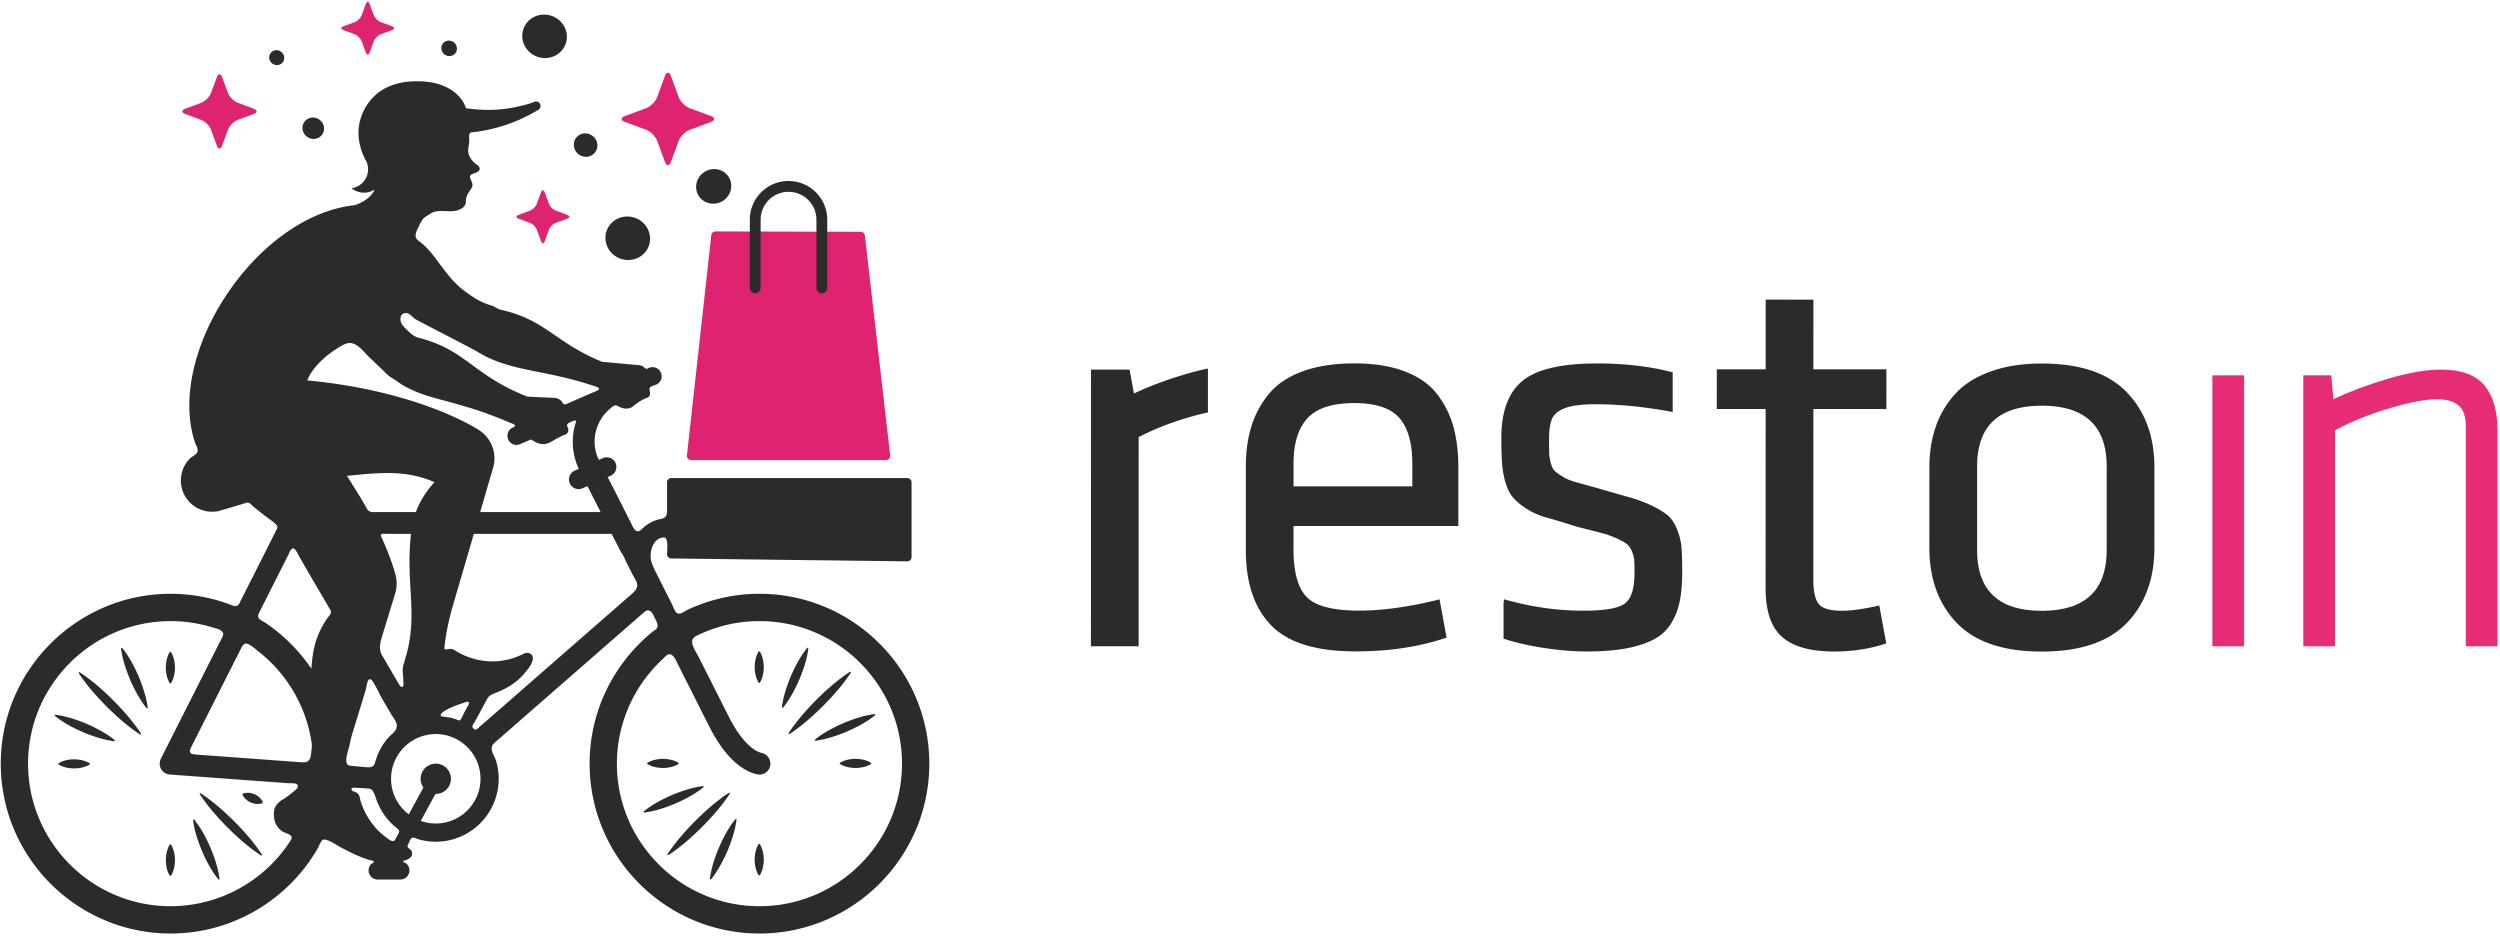 <svg width="879" height="329" viewBox="0 0 879 329" xmlns="http://www.w3.org/2000/svg"><title>g14</title><g fill="none" fill-rule="evenodd"><path d="M454.81 162.965c.007-7.11 1.645-12.424 4.93-15.948 3.28-3.53 8.762-5.292 16.438-5.292 7.544.012 12.828 1.756 15.85 5.242 3.023 3.487 4.54 8.828 4.54 16.016v8.014l-41.758-.006v-8.026zm51.337 47.77c-10.448 2.612-19.893 3.964-28.232 3.96-9.164 0-15.312-1.573-18.432-4.736-3.12-3.15-4.68-8.76-4.68-16.829v-8.192l57.95.012.008-20.39c0-5.394-.563-10.197-1.707-14.38a33.01 33.01 0 0 0-5.703-11.52c-2.666-3.487-6.458-6.154-11.365-8.045-4.912-1.896-10.847-2.844-17.803-2.844-7.021 0-13.072.93-18.142 2.778-5.08 1.86-9.036 4.49-11.863 7.91a33.266 33.266 0 0 0-6.19 11.446c-1.303 4.238-1.958 8.978-1.958 14.258v29.156c0 11.587 2.968 20.444 8.913 26.55 5.947 6.117 15.814 9.164 29.615 9.164 11.99 0 22.64-1.64 32.073-4.839l-2.484-13.459zM591.216 192.561c-.165-2.061-.648-4.124-1.45-6.166-.8-2.074-1.78-3.664-2.942-4.784-1.181-1.12-3.023-2.32-5.524-3.56-2.508-1.26-5.316-2.338-8.43-3.206-3.12-.893-7.097-2.018-11.935-3.425-2.832-.784-5.15-1.408-6.943-1.935-1.793-.488-3.321-1.106-4.581-1.92-1.262-.782-2.198-1.462-2.784-2.018-.576-.551-1.035-1.487-1.378-2.808-.34-1.316-.525-2.472-.55-3.451-.036-.984-.055-2.588-.05-4.832 0-3.224.356-5.641 1.072-7.25.71-1.609 2.251-2.85 4.624-3.743 2.362-.887 5.91-1.334 10.651-1.334 8.479 0 17.521.924 27.119 2.735v-13.955c-7.872-2.054-16.695-3.125-26.538-3.125-12.534 0-21.294 2.036-26.262 6.123-4.967 4.098-7.446 10.737-7.446 19.949 0 3.713.08 6.717.246 8.999a32.37 32.37 0 0 0 1.212 6.753c.648 2.221 1.528 3.97 2.636 5.28 1.101 1.31 2.678 2.636 4.728 3.957 2.05 1.34 4.485 2.406 7.298 3.2 2.827.766 6.264 1.81 10.314 3.107 3.585.919 6.376 1.621 8.388 2.148a32.343 32.343 0 0 1 5.578 1.921c1.707.783 2.924 1.45 3.652 2 .728.558 1.334 1.407 1.823 2.539.501 1.156.777 2.22.85 3.243.062.997.098 2.52.098 4.532 0 5.34-1.113 8.864-3.315 10.596-2.2 1.725-7.072 2.588-14.589 2.588-9.416 0-18.72-1.352-27.945-4.02l-.196 1.198v12.652c3.56 1.192 7.788 2.208 12.75 3.04 5.878.979 11.328 1.468 16.37 1.468 5.548 0 10.29-.36 14.204-1.118 3.921-.754 7.152-1.83 9.696-3.22 2.55-1.4 4.538-3.278 5.976-5.658 1.438-2.373 2.441-4.978 2.992-7.817.556-2.821.832-6.252.832-10.29 0-3.518-.079-6.343-.25-8.393M695.145 193.38c0 14.242 7.574 21.369 22.72 21.369 15.226 0 22.844-7.127 22.844-21.363l.005-29.363c0-14.236-7.603-21.374-22.824-21.374-15.16 0-22.739 7.138-22.739 21.374l-.006 29.358zm-16.78-.782l.006-28.208c0-5.25.746-10.057 2.25-14.383a32.733 32.733 0 0 1 6.824-11.506c3.058-3.352 7.169-5.958 12.338-7.843 5.18-1.89 11.214-2.844 18.107-2.844 13.464 0 23.436 3.376 29.895 10.119 6.485 6.722 9.709 15.561 9.709 26.488l-.012 28.19c0 10.918-3.243 19.746-9.708 26.438-6.467 6.693-16.444 10.038-29.908 10.038-13.459 0-23.4-3.345-29.848-10.05-6.435-6.692-9.653-15.52-9.653-26.439z" fill="#2B2B2A"/><path d="M777.87 131.956h11.146v95.279h-11.145v-95.279zM809.841 227.234v-95.278h9.838l.75 8.408c5.623-2.688 12.04-5.096 19.252-7.222 7.214-2.129 13.447-3.196 18.69-3.196 6.998 0 12.045 1.856 15.134 5.546 3.088 3.694 4.638 9.013 4.638 15.957v75.785h-11.154v-77.293c0-3.444-.837-5.903-2.525-7.372-1.69-1.468-4.215-2.205-7.587-2.205-4.001 0-9.561 1.056-16.681 3.162-7.121 2.108-13.52 4.692-19.203 7.758v75.95h-11.152z" fill="#E72C76"/><path d="M663.243 143.817l.012-13.96h-25.669l.007-24.5-16.78-.012-.012 24.505h-17.167l-.005 13.955H620.8l-.014 63.107c0 7.953 1.94 13.624 5.8 17.044 3.872 3.418 10.003 5.113 18.39 5.12 6.574 0 12.637-.99 18.236-2.858l-2.46-13.336c-5.236 1.212-9.648 1.86-13.135 1.86-4.227-.006-6.96-.818-8.196-2.44-1.243-1.62-1.848-4.405-1.848-8.369l.012-60.128 25.657.012zM424.706 129.57c-1.946.41-3.934.874-6.05 1.468-7.384 2.086-14.04 4.528-19.956 7.31l-1.546-8.388H383.59l-.019 97.268 16.774.007.018-73.563c5.134-2.661 10.94-4.973 17.406-6.876a97.93 97.93 0 0 1 6.936-1.774V129.57z" fill="#2B2B2A"/><path d="M191.54 67.665c-.366-.976-.966-.976-1.326 0l-1.47 3.961c-.36.981-1.46 2.085-2.453 2.453l-3.964 1.468c-.99.367-.99.963 0 1.336l3.964 1.459c.992.361 2.093 1.468 2.453 2.453l1.47 3.971c.36.99.96.99 1.326 0l1.47-3.97c.36-.986 1.46-2.093 2.452-2.454l3.964-1.459c.984-.373.984-.969 0-1.336l-3.964-1.468c-.992-.368-2.092-1.472-2.452-2.453l-1.47-3.961zM235.898 26.739c-.582-1.563-1.529-1.563-2.11 0l-2.73 7.42c-.592 1.552-2.33 3.297-3.896 3.883l-7.42 2.742c-1.554.572-1.554 1.527 0 2.095l7.42 2.735c1.566.58 3.304 2.337 3.896 3.885l2.73 7.427c.581 1.569 1.528 1.569 2.11 0l2.74-7.427c.568-1.548 2.326-3.304 3.886-3.86l7.413-2.76c1.553-.568 1.553-1.523 0-2.095l-7.413-2.742c-1.56-.586-3.318-2.331-3.886-3.883l-2.74-7.42zM241.556 159.845l8.54-77.14a1.514 1.514 0 0 1 1.427-1.337l51 .137a1.481 1.481 0 0 1 1.565 1.328l8.901 77.263c.05.428-.085.846-.373 1.156a1.524 1.524 0 0 1-1.119.508H242.993c-.83 0-1.498-.692-1.498-1.506 0-.153.02-.277.061-.409" fill="#DE2370"/><path d="M254.121 70.653c-2.923 1.813-6.716 1.003-8.477-1.841-1.758-2.82-.815-6.583 2.11-8.4 2.918-1.816 6.716-.996 8.472 1.836 1.756 2.825.82 6.594-2.105 8.405M203.353 54.185c-1.806-1.459-2.135-4.044-.715-5.803 1.4-1.756 4.013-1.978 5.816-.522 1.8 1.44 2.13 4.049.716 5.793-1.405 1.743-4.012 1.979-5.817.532M218.187 90.963c-4.117-1.45-6.294-5.848-4.893-9.812 1.413-3.97 5.872-6.015 9.977-4.552 4.094 1.45 6.288 5.843 4.876 9.815-1.408 3.956-5.86 5.99-9.96 4.549M288.96 103.105a1.9 1.9 0 0 1-1.902-1.889v-23.97c0-5.415-4.398-9.8-9.818-9.8-5.403 0-9.802 4.385-9.802 9.8v23.97a1.9 1.9 0 0 1-1.901 1.89 1.902 1.902 0 0 1-1.903-1.89v-23.97c0-7.511 6.112-13.605 13.606-13.605 7.512 0 13.624 6.094 13.624 13.606v23.97c0 1.032-.851 1.888-1.903 1.888M266.613 296.95c.184-.32.472-.32.642 0 .184.323.398.775.608 1.307.408 1.09.67 2.552.67 3.996 0 1.448-.262 2.904-.666 3.995-.214.547-.422 1.003-.612 1.315-.17.317-.458.317-.642 0a9.114 9.114 0 0 1-.598-1.315c-.418-1.09-.674-2.547-.674-3.995.007-1.444.27-2.906.674-3.996.208-.532.421-.984.598-1.308M237.14 296.925c1.84-2.46 4.527-5.5 7.39-8.363 2.868-2.86 5.903-5.543 8.361-7.39a50.656 50.656 0 0 1 3.011-2.178c.765-.495.955-.312.452.447a58.37 58.37 0 0 1-2.165 3.034c-1.854 2.435-4.539 5.484-7.408 8.356-2.863 2.856-5.903 5.536-8.35 7.387a53.357 53.357 0 0 1-3.01 2.17c-.764.498-.967.298-.466-.454a50.945 50.945 0 0 1 2.184-3.01M250.151 305.892c.515-2.248 1.47-5.15 2.661-7.916 1.187-2.783 2.626-5.475 3.891-7.408.637-.967 1.21-1.75 1.645-2.288.411-.544.674-.428.57.248-.086.685-.27 1.645-.508 2.768-.532 2.25-1.468 5.145-2.655 7.935-1.199 2.786-2.63 5.457-3.904 7.393a28.503 28.503 0 0 1-1.632 2.284c-.43.541-.685.428-.588-.248.092-.685.257-1.641.52-2.768M237.085 267.49c.544.205.997.425 1.314.609.324.184.324.45 0 .637-.317.17-.77.39-1.314.599-1.083.41-2.544.684-3.988.684-1.451 0-2.9-.265-3.995-.675-.54-.21-.997-.438-1.323-.608-.317-.178-.317-.453 0-.637a9.938 9.938 0 0 1 1.323-.61c1.095-.406 2.544-.675 3.995-.675 1.444 0 2.905.276 3.988.676M236.204 279.57c2.776-1.194 5.646-2.118 7.872-2.626a25.851 25.851 0 0 1 2.748-.514c.68-.1.79.16.25.588-.532.42-1.303.98-2.276 1.622-1.902 1.265-4.563 2.697-7.328 3.865-2.77 1.188-5.634 2.136-7.874 2.644-1.113.244-2.06.421-2.74.507-.673.098-.789-.17-.25-.587a30.443 30.443 0 0 1 2.262-1.628c1.916-1.272 4.571-2.688 7.336-3.872M295.482 268.099a8.53 8.53 0 0 1 1.304-.61c1.094-.406 2.537-.675 3.988-.68 1.456 0 2.91.274 4 .68.55.206 1.004.426 1.31.61.323.177.323.45 0 .624a9.352 9.352 0 0 1-1.31.621c-1.09.41-2.544.675-4 .675-1.45-.005-2.894-.275-3.988-.684a8.903 8.903 0 0 1-1.304-.612c-.324-.175-.324-.447 0-.624M279.693 254.366c1.853-2.448 4.538-5.5 7.384-8.36 2.862-2.87 5.916-5.552 8.368-7.399a48.147 48.147 0 0 1 3.028-2.17c.741-.491.936-.295.434.454-.501.736-1.217 1.82-2.172 3.019-1.829 2.444-4.52 5.481-7.389 8.35-2.87 2.871-5.91 5.554-8.35 7.385a49.518 49.518 0 0 1-3.022 2.19c-.753.488-.955.299-.453-.456.501-.75 1.229-1.81 2.172-3.013M286.807 259.81a35.988 35.988 0 0 1 2.288-1.635c1.934-1.272 4.619-2.702 7.403-3.894 2.777-1.194 5.67-2.136 7.928-2.654 1.125-.258 2.079-.428 2.764-.504.68-.114.784.147.252.563a40.739 40.739 0 0 1-2.288 1.65c-1.928 1.257-4.619 2.706-7.403 3.89-2.789 1.183-5.677 2.13-7.94 2.655a33.752 33.752 0 0 1-2.758.518c-.667.106-.778-.156-.246-.59M267.255 239.882c-.17.321-.458.321-.63 0a10.605 10.605 0 0 1-.606-1.324c-.408-1.083-.672-2.539-.672-3.985 0-1.447.264-2.91.667-3.999.21-.537.423-.99.612-1.312.17-.315.459-.315.63 0 .19.321.41.775.611 1.312.404 1.09.68 2.552.68 3.999-.013 1.446-.276 2.902-.68 3.985-.213.55-.421 1.003-.612 1.324M275.465 245.55c.514-2.233 1.457-5.102 2.625-7.855 1.185-2.778 2.612-5.432 3.872-7.347.63-.964 1.204-1.73 1.628-2.27.415-.531.679-.415.587.251a33.254 33.254 0 0 1-.508 2.752c-.508 2.228-1.45 5.107-2.636 7.868-1.182 2.76-2.607 5.432-3.874 7.335a31.7 31.7 0 0 1-1.62 2.267c-.436.544-.685.418-.582-.246.086-.68.252-1.629.508-2.754M70.489 279.619c-.501-.76-.3-.95.452-.447.753.501 1.805 1.23 3.023 2.177 2.446 1.842 5.48 4.532 8.35 7.384 2.87 2.866 5.548 5.91 7.39 8.358a42.71 42.71 0 0 1 2.177 3.02c.501.753.3.949-.447.446a53.574 53.574 0 0 1-3.028-2.161c-2.44-1.857-5.486-4.543-8.356-7.403-2.857-2.872-5.536-5.905-7.384-8.346a53.504 53.504 0 0 1-2.177-3.028M91.013 282.646c-.857.085-1.89-.067-2.808-.472-.936-.39-1.75-1.027-2.288-1.715a5.726 5.726 0 0 1-.612-.914c-.123-.251-.012-.49.257-.586a5.107 5.107 0 0 1 1.071-.185c.863-.092 1.89.061 2.825.464.931.392 1.75 1.03 2.276 1.701.276.344.484.664.607.91.145.26.017.516-.245.589a4.892 4.892 0 0 1-1.083.208M59.587 297.12c.19-.322.466-.322.638 0 .182.314.402.77.61 1.314.404 1.084.674 2.54.674 3.995 0 1.441-.27 2.907-.674 3.99a7.71 7.71 0 0 1-.61 1.302c-.172.33-.447.33-.643 0a8.77 8.77 0 0 1-.6-1.303c-.416-1.082-.672-2.548-.672-3.989 0-1.455.275-2.91.679-3.995.2-.544.42-1 .598-1.314M68.5 288.439c.429.544.998 1.328 1.627 2.27 1.267 1.922 2.692 4.582 3.867 7.354 1.187 2.758 2.123 5.636 2.643 7.87.25 1.115.416 2.063.508 2.74.097.676-.166.786-.588.244a31.688 31.688 0 0 1-1.627-2.254c-1.265-1.915-2.685-4.587-3.872-7.347-1.181-2.777-2.123-5.633-2.624-7.88a29.078 29.078 0 0 1-.503-2.737c-.104-.676.148-.78.57-.26M59.581 229.43c.196-.312.459-.312.643 0 .19.32.404.778.61 1.316.406 1.095.674 2.544.674 3.998 0 1.45-.268 2.902-.684 3.985a8.004 8.004 0 0 1-.6 1.324c-.184.321-.447.321-.643 0-.17-.32-.397-.767-.6-1.324-.416-1.083-.672-2.536-.678-3.985 0-1.454.262-2.903.678-3.998.203-.538.411-.997.6-1.316M30.102 240.087a54.149 54.149 0 0 1-2.172-3.025c-.502-.761-.306-.95.453-.456.759.496 1.804 1.243 3.023 2.172 2.458 1.841 5.48 4.533 8.356 7.403 2.862 2.862 5.54 5.902 7.389 8.356a50.016 50.016 0 0 1 2.177 3.013c.496.755.3.945-.458.444a52.285 52.285 0 0 1-3.01-2.16c-2.453-1.853-5.493-4.533-8.356-7.403-2.864-2.862-5.55-5.906-7.402-8.344M43.113 231.094a38.852 38.852 0 0 1-.513-2.765c-.092-.667.152-.783.587-.25.428.543.997 1.333 1.64 2.287 1.265 1.936 2.697 4.62 3.897 7.412 1.18 2.787 2.121 5.674 2.641 7.92a32.85 32.85 0 0 1 .527 2.764c.11.68-.159.804-.587.244-.429-.538-.997-1.309-1.634-2.28-1.266-1.925-2.703-4.617-3.891-7.397-1.204-2.79-2.147-5.675-2.667-7.935M20.754 268.27a9.273 9.273 0 0 1 1.321-.627c1.09-.402 2.54-.664 3.983-.664 1.456.013 2.912.281 4.001.68.544.213.99.428 1.315.61.312.175.312.454 0 .628-.324.192-.77.4-1.315.61-1.09.414-2.545.672-4.001.672-1.443 0-2.893-.258-3.983-.672-.544-.21-1.002-.418-1.321-.61-.312-.174-.312-.453 0-.628M19.818 251.349c.686.085 1.634.256 2.747.508 2.239.512 5.108 1.453 7.873 2.625 2.766 1.186 5.426 2.618 7.347 3.884.948.624 1.73 1.192 2.257 1.615.544.428.428.688-.25.593a39.098 39.098 0 0 1-2.742-.517c-2.238-.51-5.094-1.452-7.878-2.627-2.766-1.186-5.414-2.588-7.335-3.88-.948-.621-1.732-1.181-2.257-1.614-.539-.422-.428-.684.238-.587" fill="#2B2B2A"/><path d="M59.992 318.622c-27.64 0-50.127-22.486-50.127-50.126 0-27.614 22.488-50.114 50.127-50.114 1.168 0 2.33.031 3.505.12 3.773.266 7.53.97 11.159 2.076 1.1.331 3.284.704 3.754 1.98.25.682-.182 1.324-.47 1.906a184.4 184.4 0 0 0-1.395 2.758c-1.639 3.231-3.279 6.475-4.907 9.715-1.546 3.052-3.09 6.099-4.624 9.145-1.37 2.68-2.716 5.378-4.08 8.06-1.082 2.156-2.172 4.312-3.261 6.475-.728 1.45-1.473 2.924-2.203 4.365-.312.596-.598 1.183-.904 1.78a3.867 3.867 0 0 0 .086 3.636 3.816 3.816 0 0 0 3.064 1.931l13 .945c7.738.58 15.465 1.138 23.204 1.704 1.792.138 3.597.266 5.394.4.808.055 2.827-.182 3.31.624.58.991-1.071 2.043-1.707 2.576-1.21 1.003-2.501 1.975-3.877 2.735-2.62 1.893-2.907 3.555-2.706 5.967a6.752 6.752 0 0 0 2.9 5.008c1.267.868 4.314 1.057 2.974 3.174a50.367 50.367 0 0 1-4.784 6.316 50.15 50.15 0 0 1-37.432 16.844zm49.38-53.554c-.22 2.242-1.047 3.126-3.243 2.957-1.328-.092-2.637-.187-3.945-.281-3.622-.263-7.25-.532-10.864-.804-7.195-.52-14.371-1.054-21.566-1.572-1.736-.132-3.822-.102-2.66-2.404.838-1.664 1.682-3.332 2.52-5.007 1.223-2.412 2.435-4.824 3.652-7.225l4.454-8.816c1.633-3.242 3.272-6.472 4.9-9.708.704-1.383 1.394-2.768 2.092-4.142.532-1.052 1.125-2.22 2.49-1.624 1.327.572 2.612 1.774 3.738 2.667a50.28 50.28 0 0 1 6.734 6.384 50.494 50.494 0 0 1 9.47 16.028 49.791 49.791 0 0 1 2.454 9.85c.166 1.14-.122 2.54-.226 3.697zm1.174-37.694a28.025 28.025 0 0 0-.593 3.17 70.674 70.674 0 0 0-.477 4.545 61.128 61.128 0 0 0-11.93-12.981 66.235 66.235 0 0 0-4.19-3.092c-.667-.468-1.584-.847-2.16-1.395-.642-.603-.452-1.47-.11-2.163.459-.942.936-1.86 1.402-2.77 1.425-2.82 2.85-5.647 4.269-8.467 1.137-2.245 2.264-4.481 3.396-6.724.428-.832.85-1.67 1.265-2.499.338-.68.74-2.002 1.574-2.186.86-.19 1.988 2.52 2.378 3.181.887 1.523 1.775 3.05 2.662 4.581 1.92 3.298 3.853 6.58 5.78 9.892.552.948 1.114 1.903 1.665 2.858.324.544.764 1.092.856 1.718.104.728-.343 1.114-.723 1.64a26.881 26.881 0 0 0-2.078 3.163 28.994 28.994 0 0 0-2.986 7.53zm57.46-76.4c-2.678-1.694-22.866-13.702-59.925-17.22.936-2.793 3.45-5.594 5.212-7.225a31.87 31.87 0 0 1 4.716-3.664c1.217-.765 2.881-1.945 4.319-2.203 3.089-.568 5.573 3.108 7.48 4.922a399.27 399.27 0 0 1 6.1 5.842c.056.04.098.08.136.132.054.043.104.08.146.135.452.425.96.813 1.53 1.15 1.633.957 3.096 2.171 4.772 3.08a41.856 41.856 0 0 0 4.685 2.15c3.31 1.284 6.753 2.153 10.173 3.085 4.527 1.203 9.004 2.52 13.422 4.096 1.902.704 3.793 1.408 5.658 2.167 1.022.412 2.056.85 3.059 1.272.397.183 1.07.336 1.383.636.538.556-.116.777-.556.972a3.187 3.187 0 0 0-1.64 4.21 3.19 3.19 0 0 0 2.929 1.92c.423 0 .863-.086 1.279-.28l3.78-1.64c.294.167.618.354.96.562 2.98 1.804 4.877.936 5.96.343 2.366-1.27 3.162-1.866 5.04-2.57.888-.314 1.304-1.092 1.188-2.002-.062-.444-.502-.959-.44-1.399.109-.608 1.026-.95 1.522-1.159.3-.144.69-.394 1.022-.422.14-.03.392 0 .5.082.264.196.105.19.057.454-.159.733-.428 1.456-.588 2.208a22.324 22.324 0 0 0-.496 4.692c0 3.31.721 6.57 2.1 9.55l-1.42.63c-1.713.761-2.496 2.77-1.725 4.482a3.389 3.389 0 0 0 3.094 2.014c.466 0 .93-.095 1.384-.3l1.73-.762 4.618 9.124h-42.344l4.252-14.558.306-1.072c.562-1.946.636-4.055.105-6.16a11.776 11.776 0 0 0-5.483-7.274zm-44.07 118.36c-1.847-.116-2.28-.645-2.14-2.606.122-1.66.758-3.214 1.108-4.823.28-1.288.56-2.61.948-3.87 1.18-3.823 2.336-7.638 3.505-11.463.397-1.292.795-2.582 1.199-3.886.274-.917.428-2.777.96-3.517.177-.235.342-.355.502-.367.722-.092 1.4 1.407 1.859 2.172.857 1.456 1.505 3.035 2.368 4.487 1.113 1.936 2.232 3.832 3.347 5.739.832 1.425 2.244 2.82 1.853 4.606-.343 1.526-2.044 2.506-3.023 3.655a22.237 22.237 0 0 0-3.53 5.652c-.446 1.065-.758 2.148-1.1 3.227-.587 1.826-2.508 1.444-3.995 1.318-1.279-.11-2.57-.246-3.86-.324zm-.348 8.254c-.3-.784 1.108-.606 1.609-.595 1.553.055 2.007.087 3.548.21 1.163.085 1.793-.01 2.441 1.075.514.872.764 1.728 1.102 2.686a22.383 22.383 0 0 0 3.326 6.257 23.98 23.98 0 0 0 2.363 2.619c.433.41.875.798 1.333 1.17.379.314.948.604 1.022 1.16.085.658-.514 1.408-.814 1.96-.233.414-.434.92-.741 1.296-.752.93-2.341-.526-3.003-1.006-3.205-2.335-5.77-5.496-7.505-9.046-.748-1.522-1.42-3.18-1.744-4.857-.19-.973-.827-1.78-1.768-2.13-.57-.2-.863-.125-1.17-.8zm9.036-97.55c-1.315 0-2.766.27-3.512-1.02-.911-1.564-1.798-3.146-2.734-4.688-.465-.776-2.985-4.784-4.392-7.022 10.827-1.04 20.61-2.275 30.776 2.224-2.673 2.952-5.01 6.34-6.54 10.506h-13.598zm9.488 52.99a7.732 7.732 0 0 0-.483 3.701c.116 1.064.183 2.135.183 3.193 0 .452.22 1.242-.275 1.516-.661.371-1.205-.776-1.463-1.206-.948-1.607-1.865-3.203-2.801-4.794-.979-1.706-1.983-3.408-2.979-5.098-1.266-2.207-.552-4.684.159-6.996l1.841-5.99c.778-2.569 1.566-5.144 2.35-7.716l.244-.768c.024-.096.037-.177.08-.245v-.055c.672-2.257.648-4.59.012-6.729-.203-.796-.44-1.557-.68-2.33a86.45 86.45 0 0 0-2.226-6.106 117.128 117.128 0 0 0-1.798-4.197c-.258-.544-.747-1.156.049-1.462.44-.17.972-.04 1.419-.04h8.76c-2.031 18.314 2.93 29.147-2.355 44.887l.085.007c-.042.14-.092.286-.122.428zm1.614 53.306c-3.78-2.877-6.233-7.402-6.233-12.51 0-8.662 7.06-15.73 15.735-15.73 8.66 0 15.714 7.068 15.714 15.73 0 8.674-7.053 15.722-15.714 15.722-1.854 0-3.635-.333-5.287-.929l5.17-9.47c.043 0 .08.003.117.003a5.32 5.32 0 0 0 5.32-5.326c0-2.936-2.39-5.328-5.32-5.328-2.95 0-5.342 2.392-5.342 5.328 0 1.152.374 2.197.986 3.072l-5.146 9.438zm11.202-34.91c.049-.555 1.198-1.366 1.584-1.592 1.022-.624 2.117-1.095 3.218-1.542a44.655 44.655 0 0 1 3.194-1.138c.385-.115 1.16-.526 1.565-.396.924.292.153 1.182-.104 1.652l-1.18 2.194c-.312.534-1.09 2.602-1.64 2.708-.33.036-1.199-.413-1.523-.514-.501-.144-.973-.31-1.462-.424-1.034-.246-2.135-.246-3.126-.484-.385-.098-.538-.26-.526-.464zm16.437 1.75c-.776.68-1.553 1.351-2.33 2.018-.269.252-.545.482-.814.728-.215.17-.416.41-.648.518-.63.282-1.475-.317-1.456-1.02.017-.576.525-1.12.795-1.604l3.218-5.914c.422-.77.819-1.564 1.254-2.319.758-1.264 2.06-1.63 3.358-2.16a29.191 29.191 0 0 0 3.29-1.548c2.197-1.187 4.246-2.716 5.904-4.593 3.017-3.378 4.038-5.595 3.06-6.932-.98-1.334-2.68-.599-2.68-.599-13.195 6.867-24.328-1.065-24.328-1.065-.656-.468-1.44-.654-2.234-.468-.49.101-1.108.23-1.524-.07.472-6.326 2.662-14.028 2.662-14.028l7.708-26.412h48.468l3.188 6.28c.116.226.256.435.414.627.71.905 1.156 2.297 1.69 3.337a640.055 640.055 0 0 0 1.865 3.707c.533 1.077 1.56 2.417 1.768 3.588.325 1.85-1.15 2.97-2.361 4.037-2.098 1.827-4.208 3.674-6.312 5.512-2.864 2.487-5.727 4.995-8.584 7.491-3.247 2.833-6.508 5.687-9.763 8.523-3.285 2.868-6.576 5.744-9.873 8.618-2.962 2.598-5.928 5.175-8.89 7.776l-6.845 5.971zm38.779-115.92c-.851.45-1.806.78-2.692 1.174-2.612 1.15-5.231 2.278-7.836 3.432-.428.182-1.132.544-1.542.14-.22-.195-.33-.563-.532-.795a2.582 2.582 0 0 0-.656-.617c-.556-.392-1.272-.667-1.962-.692l-9.495-.43c-19.63-7.816-21.344-16.454-38.601-20.816-1.72-.446-4.067-2.912-5.2-4.2-1.18-1.354-1.388-4.533 1.334-4.37 1.07.054 2.263 1.7 3.29 2.25 5.116 2.738 14.818 7.687 20.208 10.566 1.718.912 3.345 1.988 5.12 2.82a47.083 47.083 0 0 0 5.077 2.006c3.439 1.151 6.999 1.915 10.547 2.643 4.105.832 8.197 1.621 12.253 2.636 2.005.49 4 1.047 5.988 1.64 1.077.324 2.155.648 3.23 1.021.6.203 2.655.723 1.702 1.438-.061.058-.136.098-.233.153zm18.236 99.383a49.405 49.405 0 0 1 4.422-4.699c.612-.58 1.542-1.773 2.435-1.877 1.04-.13 1.799.96 2.221 1.737.61 1.171 1.194 2.367 1.78 3.548 1.095 2.166 2.19 4.326 3.286 6.482 2.385 4.744 4.758 9.49 7.162 14.213 2.698 5.275 8.412 14.388 16.494 16.21.293.057.574.093.85.093a3.832 3.832 0 0 0 3.738-3 3.845 3.845 0 0 0-2.9-4.59c-4.264-.962-8.64-6.914-11.33-12.193-2.385-4.68-4.741-9.379-7.097-14.068a1955.357 1955.357 0 0 1-3.768-7.444c-.728-1.437-1.7-2.763-2.147-4.328-.605-2.16.526-2.796 2.288-3.623a49.86 49.86 0 0 1 14.279-4.236 49.29 49.29 0 0 1 6.93-.48c27.645 0 50.12 22.5 50.12 50.114 0 27.64-22.475 50.126-50.12 50.126-27.633 0-50.12-22.486-50.12-50.126 0-7.194 1.56-14.356 4.583-20.903a50.225 50.225 0 0 1 6.894-10.956zM59.992 208.774c-32.924 0-59.724 26.795-59.724 59.722 0 32.933 26.8 59.728 59.724 59.728a59.56 59.56 0 0 0 16.4-2.296c9.849-2.822 18.904-8.223 26.092-15.527a59.814 59.814 0 0 0 9.23-12.095c.447-.776.99-2.536 1.75-2.985.6-.36 1.56.064 2.146.293 1.628.638 3.03 1.707 4.57 2.512 2.356 1.22 4.717 2.431 7.2 3.39.82.308 1.66.596 2.502.846.387.104.968.154 1.316.331.747.44-.422.825-.721 1.15a3.173 3.173 0 0 0-.881 2.195c0 1.763 1.444 3.2 3.212 3.2h7.946a3.204 3.204 0 0 0 3.206-3.2c0-.894-.392-1.77-1.066-2.385-.194-.165-1.052-.501-1.106-.697-.104-.388.697-.468.924-.538.39-.148.794-.324 1.149-.562.515-.34.948-.827 1.028-1.479.135-.877-.355-1.596-1.07-2.047-.827-.513-.502-1.217-.098-1.94.287-.542.447-1.277.965-1.68.662-.502 1.666.15 2.356.36 2.002.582 4.092.878 6.186.878 12.185 0 22.113-9.93 22.113-22.124a22.32 22.32 0 0 0-.899-6.222c-.6-2.006-2.678-4.373-.777-6.23.6-.606 1.279-1.128 1.915-1.678 1.89-1.658 3.786-3.297 5.67-4.965 5.366-4.69 10.743-9.379 16.102-14.061 5.72-4.99 11.44-9.98 17.146-14.963 3.952-3.45 7.892-6.895 11.844-10.344.71-.63 1.279-1.047 2.227-.508.71.373 1.04 1.217 1.37 1.856.466.964 1.482 2.595 1.23 3.71-.159.765-1.108 1.218-1.67 1.677a52.57 52.57 0 0 0-2.422 2.054 61.578 61.578 0 0 0-4.484 4.503c-5.725 6.375-10.063 13.96-12.601 22.133a59.489 59.489 0 0 0-2.687 17.71c0 32.933 26.79 59.728 59.719 59.728 32.936 0 59.724-26.795 59.724-59.728 0-32.927-26.788-59.722-59.724-59.722-5.066 0-10.138.652-15.043 1.931a58.883 58.883 0 0 0-10.381 3.768c-1.028.49-2.686 2.007-3.812.899-.66-.654-1.052-2.018-1.474-2.85-.545-1.086-1.09-2.16-1.64-3.24l-4.03-7.98c-.638-1.269-1.243-2.557-1.635-3.908-.861-3.017.49-8.369 4.448-8.414 1.683-.03 1.077 4.865 1.077 5.857a1.5 1.5 0 0 0 1.492 1.516l82.976 1.019c.827 0 1.499-.67 1.499-1.496V169.59a1.5 1.5 0 0 0-1.499-1.498l-82.976-.007a1.49 1.49 0 0 0-1.492 1.492v9.391c0 .886.09 2.013-.557 2.716-.685.777-1.767.737-2.679 1.01a13.712 13.712 0 0 0-3.06 1.343 13.92 13.92 0 0 0-2.586 1.997c-2.062 2.04-2.974-.502-3.758-2.074a1918.29 1918.29 0 0 1-3.553-7.032c-.881-1.747-2.856-5.635-4.668-9.183l1.035-.468c1.713-.755 2.477-2.765 1.718-4.48-.765-1.716-2.77-2.479-4.485-1.716l-1.35.599c-.331-.672-.54-1.076-.551-1.107a14.827 14.827 0 0 1-.974-5.273 15.163 15.163 0 0 1 2.632-8.528 15.616 15.616 0 0 1 2.636-2.943c.459-.397 1.015-.93 1.572-1.175.63-.293 1.088-.008 1.646.295.47.235.966.447 1.498.577.728.178 1.51.206 2.252 0 .79-.217 1.236-.669 1.842-1.146 0 0 2.392-1.867 4.2-2.442 1.488-.464 1.2-1.872 1.2-1.872-.054-.685-.434-1.498.166-1.98.575-.454 1.364-.564 2.024-.854 1.616-.7 2.35-2.598 1.64-4.212a3.202 3.202 0 0 0-4.216-1.662c-.33.151-.745.407-1.112.242-.361-.159-.654-.587-1.021-.776-.399-.218-.881-.392-1.34-.428l-12.993-1.188c-16.995-6.974-19.638-14.852-36.252-18.45a8.867 8.867 0 0 0-1.622-.826l.067-.152c-4.08-1.206-6.3-2.267-10.79-5.64-4.246-3.207-7.085-7.526-10.266-11.698-1.437-1.896-3.004-3.697-4.888-5.18-.71-.557-1.565-1.016-1.767-1.982-.245-1.139.434-2.352.918-3.326.586-1.22 1.094-2.529 2.14-3.432.673-.556 1.554-1.049 2.3-1.508 2.656-1.614 6.166-.189 9.14-1.016 1.505-.424 3.132-1.35 3.132-3.13 0-1.09.306-2.11.88-3.054.398-.642 1.45-1.914 1.45-2.722 0-1.608-1.75-2.887-.336-3.762.655-.416 2.85-.668 2.85-1.949 0-.887-.72-1.263-.72-1.263-3.867-2.658-3.292-5.677-3.292-5.677.36-2.43.404-2.823.3-4.368-.031-.633.116-1.413.869-1.535 7.64-.798 15.147-3.145 21.997-7.084l1.506-.838c.446-.284.745-.783.745-1.34 0-.875-.703-1.594-1.57-1.594a1.55 1.55 0 0 0-.478.078c-.245.078-1.505.568-1.505.568-7.64 2.254-13.911 2.888-22.64 1.75-1.542-4.736-6.595-8.797-14.627-9.406C131.1 27.292 127 39.698 126.298 43.73c-.697 4.031.012 8.203 2.295 12.656.14.27.275.546.41.82.243.68.397 1.395.403 2.167.086 3.452-2.46 6.359-5.818 6.808a7.138 7.138 0 0 0 4.57 1.572 7.141 7.141 0 0 0 3.542-1.101c-1.26 3.332-6.124 5.462-7.66 5.58-8.52 1.038-16.535 4.728-23.496 9.622-7.586 5.328-14.088 12.124-19.43 19.674-5.328 7.526-9.561 15.91-12.118 24.781-2.312 8.07-3.255 16.737-1.578 25.017a38.1 38.1 0 0 0 1.01 3.931c.33 1.04 1.278 2.373 1.02 3.51-.232 1.047-1.92 1.695-2.684 2.46a11.017 11.017 0 0 0-3.182 7.714c0 6.063 4.924 10.984 10.982 10.984.538 0 1.026-.052 1.38-.095.076 0 .154-.017.228-.03l.472-.067c.066-.019.14-.03.22-.05.532-.115 1.033-.3 1.553-.449 1.676-.486 3.34-.976 4.997-1.472.698-.2 1.396-.416 2.087-.626.508-.144 1.163-.468 1.701-.392.79.117 1.419.976 2 1.465.972.796 1.958 1.579 2.955 2.361.924.76 1.903 1.423 2.844 2.13.595.45 1.217.874 1.75 1.382.63.606 1.027 1.09.611 1.878-.305.593-.593 1.198-.893 1.786-.832 1.652-1.675 3.322-2.513 4.974l-3.512 6.968c-1.407 2.79-2.826 5.59-4.24 8.393-.55 1.09-1.095 2.177-1.651 3.255-.263.562-.501 1.26-1.07 1.577-.76.41-1.402.096-2.13-.185a64.594 64.594 0 0 0-5.267-1.747 59.143 59.143 0 0 0-11.121-1.995 58.427 58.427 0 0 0-4.973-.212z" fill="#2B2B2A"/><path d="M129.956 1.37c-.366-.975-.966-.975-1.328 0l-1.46 3.958c-.369.984-1.469 2.088-2.466 2.456l-3.959 1.468c-.99.362-.99.96 0 1.334l3.959 1.458c.997.364 2.097 1.472 2.465 2.458l1.461 3.97c.362.983.962.983 1.328 0l1.468-3.97c.355-.986 1.463-2.094 2.454-2.458l3.964-1.458c.99-.374.99-.972 0-1.334l-3.964-1.468c-.99-.368-2.099-1.472-2.454-2.456l-1.468-3.958z" fill="#DE2370"/><path d="M156.23 19.095c-1.198-.955-1.418-2.673-.477-3.835.93-1.164 2.662-1.316 3.855-.349 1.187.96 1.407 2.685.477 3.841-.937 1.156-2.661 1.31-3.854.343M188.94 19.958c-4.116-1.447-6.295-5.848-4.893-9.812 1.406-3.97 5.865-6.014 9.972-4.552 4.092 1.453 6.288 5.845 4.874 9.818-1.4 3.952-5.86 5.983-9.953 4.546" fill="#2B2B2A"/><path d="M78.105 27.14c-.52-1.374-1.364-1.374-1.866 0l-2.06 5.56c-.509 1.38-2.064 2.942-3.458 3.457l-5.567 2.056c-1.395.513-1.395 1.354 0 1.877l5.567 2.05c1.394.51 2.95 2.067 3.457 3.446l2.061 5.577c.502 1.394 1.346 1.394 1.866 0l2.056-5.577c.506-1.379 2.061-2.936 3.444-3.447l5.573-2.049c1.388-.523 1.388-1.364 0-1.877l-5.573-2.056c-1.383-.515-2.938-2.078-3.444-3.456l-2.056-5.562z" fill="#DE2370"/><path d="M95.668 22.288c-1.15-.929-1.364-2.58-.459-3.7.894-1.12 2.564-1.268 3.714-.334 1.144.914 1.357 2.581.458 3.696-.898 1.116-2.562 1.262-3.713.338M107.811 47.994c-1.657-1.333-1.957-3.708-.661-5.316 1.285-1.603 3.684-1.817 5.335-.484 1.652 1.328 1.952 3.717.654 5.313-1.284 1.603-3.676 1.815-5.328.487" fill="#2B2B2A"/></g></svg>